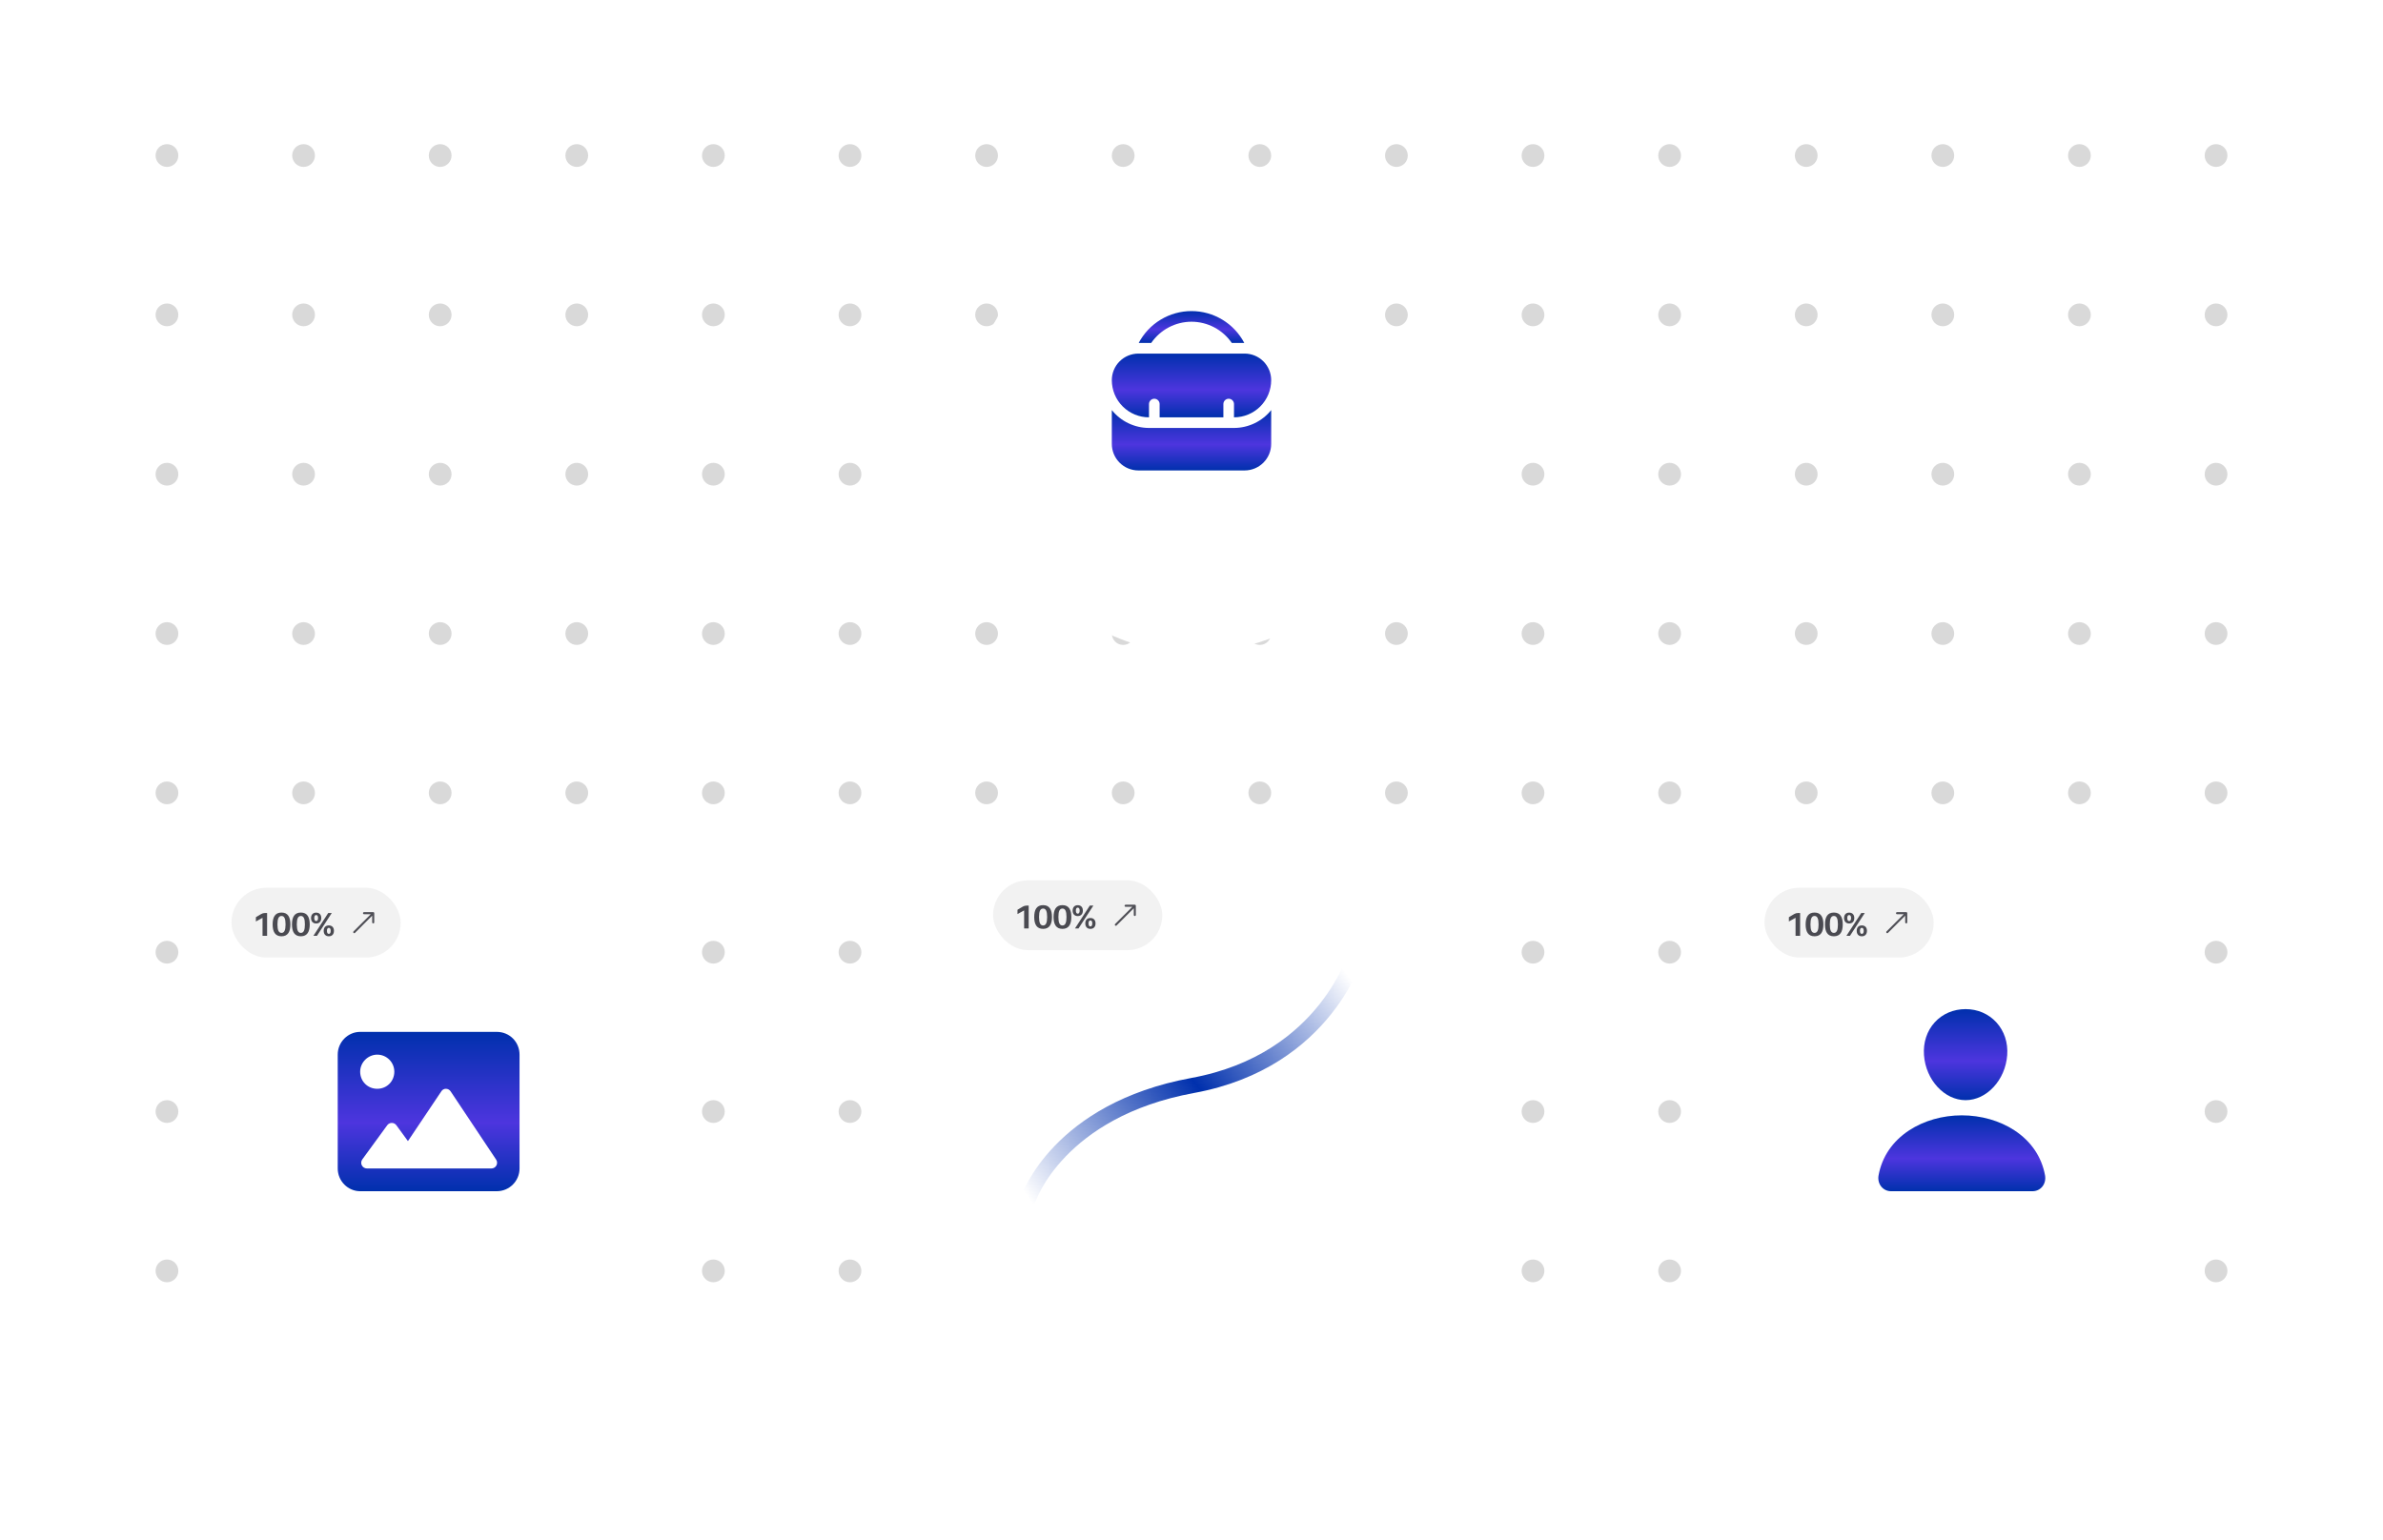 <svg width="314" height="203" viewBox="0 0 314 203" fill="none" xmlns="http://www.w3.org/2000/svg">
<circle cx="22" cy="20.5" r="1.5" fill="#D9D9D9"/>
<circle cx="58" cy="20.5" r="1.5" fill="#D9D9D9"/>
<circle cx="94" cy="20.5" r="1.5" fill="#D9D9D9"/>
<circle cx="130" cy="20.5" r="1.5" fill="#D9D9D9"/>
<circle cx="166" cy="20.5" r="1.5" fill="#D9D9D9"/>
<circle cx="202" cy="20.5" r="1.5" fill="#D9D9D9"/>
<circle cx="238" cy="20.5" r="1.5" fill="#D9D9D9"/>
<circle cx="274" cy="20.5" r="1.5" fill="#D9D9D9"/>
<circle cx="40" cy="20.5" r="1.5" fill="#D9D9D9"/>
<circle cx="76" cy="20.5" r="1.5" fill="#D9D9D9"/>
<circle cx="112" cy="20.5" r="1.5" fill="#D9D9D9"/>
<circle cx="148" cy="20.5" r="1.5" fill="#D9D9D9"/>
<circle cx="184" cy="20.5" r="1.5" fill="#D9D9D9"/>
<circle cx="220" cy="20.5" r="1.5" fill="#D9D9D9"/>
<circle cx="256" cy="20.5" r="1.5" fill="#D9D9D9"/>
<circle cx="292" cy="20.5" r="1.5" fill="#D9D9D9"/>
<circle cx="22" cy="41.5" r="1.5" fill="#D9D9D9"/>
<circle cx="58" cy="41.5" r="1.5" fill="#D9D9D9"/>
<circle cx="94" cy="41.5" r="1.5" fill="#D9D9D9"/>
<circle cx="130" cy="41.5" r="1.5" fill="#D9D9D9"/>
<circle cx="166" cy="41.5" r="1.5" fill="#D9D9D9"/>
<circle cx="202" cy="41.5" r="1.5" fill="#D9D9D9"/>
<circle cx="238" cy="41.5" r="1.5" fill="#D9D9D9"/>
<circle cx="274" cy="41.5" r="1.5" fill="#D9D9D9"/>
<circle cx="40" cy="41.5" r="1.5" fill="#D9D9D9"/>
<circle cx="76" cy="41.5" r="1.5" fill="#D9D9D9"/>
<circle cx="112" cy="41.5" r="1.5" fill="#D9D9D9"/>
<circle cx="148" cy="41.5" r="1.5" fill="#D9D9D9"/>
<circle cx="184" cy="41.5" r="1.5" fill="#D9D9D9"/>
<circle cx="220" cy="41.5" r="1.5" fill="#D9D9D9"/>
<circle cx="256" cy="41.5" r="1.5" fill="#D9D9D9"/>
<circle cx="292" cy="41.5" r="1.5" fill="#D9D9D9"/>
<circle cx="22" cy="62.5" r="1.5" fill="#D9D9D9"/>
<circle cx="58" cy="62.5" r="1.5" fill="#D9D9D9"/>
<circle cx="94" cy="62.5" r="1.5" fill="#D9D9D9"/>
<circle cx="130" cy="62.5" r="1.5" fill="#D9D9D9"/>
<circle cx="166" cy="62.5" r="1.5" fill="#D9D9D9"/>
<circle cx="202" cy="62.5" r="1.5" fill="#D9D9D9"/>
<circle cx="238" cy="62.5" r="1.5" fill="#D9D9D9"/>
<circle cx="274" cy="62.5" r="1.5" fill="#D9D9D9"/>
<circle cx="40" cy="62.5" r="1.5" fill="#D9D9D9"/>
<circle cx="76" cy="62.5" r="1.5" fill="#D9D9D9"/>
<circle cx="112" cy="62.5" r="1.5" fill="#D9D9D9"/>
<circle cx="148" cy="62.5" r="1.5" fill="#D9D9D9"/>
<circle cx="184" cy="62.5" r="1.5" fill="#D9D9D9"/>
<circle cx="220" cy="62.5" r="1.5" fill="#D9D9D9"/>
<circle cx="256" cy="62.5" r="1.5" fill="#D9D9D9"/>
<circle cx="292" cy="62.5" r="1.5" fill="#D9D9D9"/>
<circle cx="22" cy="83.5" r="1.5" fill="#D9D9D9"/>
<circle cx="58" cy="83.5" r="1.5" fill="#D9D9D9"/>
<circle cx="94" cy="83.5" r="1.5" fill="#D9D9D9"/>
<circle cx="130" cy="83.5" r="1.5" fill="#D9D9D9"/>
<circle cx="166" cy="83.5" r="1.5" fill="#D9D9D9"/>
<circle cx="202" cy="83.5" r="1.5" fill="#D9D9D9"/>
<circle cx="238" cy="83.5" r="1.5" fill="#D9D9D9"/>
<circle cx="274" cy="83.5" r="1.5" fill="#D9D9D9"/>
<circle cx="40" cy="83.5" r="1.5" fill="#D9D9D9"/>
<circle cx="76" cy="83.5" r="1.5" fill="#D9D9D9"/>
<circle cx="112" cy="83.5" r="1.5" fill="#D9D9D9"/>
<circle cx="148" cy="83.5" r="1.5" fill="#D9D9D9"/>
<circle cx="184" cy="83.5" r="1.5" fill="#D9D9D9"/>
<circle cx="220" cy="83.5" r="1.5" fill="#D9D9D9"/>
<circle cx="256" cy="83.5" r="1.5" fill="#D9D9D9"/>
<circle cx="292" cy="83.5" r="1.5" fill="#D9D9D9"/>
<circle cx="22" cy="104.5" r="1.5" fill="#D9D9D9"/>
<circle cx="58" cy="104.5" r="1.5" fill="#D9D9D9"/>
<circle cx="94" cy="104.5" r="1.5" fill="#D9D9D9"/>
<circle cx="130" cy="104.5" r="1.5" fill="#D9D9D9"/>
<circle cx="166" cy="104.5" r="1.5" fill="#D9D9D9"/>
<circle cx="202" cy="104.5" r="1.5" fill="#D9D9D9"/>
<circle cx="238" cy="104.5" r="1.5" fill="#D9D9D9"/>
<circle cx="274" cy="104.5" r="1.5" fill="#D9D9D9"/>
<circle cx="40" cy="104.5" r="1.5" fill="#D9D9D9"/>
<circle cx="76" cy="104.5" r="1.5" fill="#D9D9D9"/>
<circle cx="112" cy="104.5" r="1.5" fill="#D9D9D9"/>
<circle cx="148" cy="104.5" r="1.5" fill="#D9D9D9"/>
<circle cx="184" cy="104.5" r="1.5" fill="#D9D9D9"/>
<circle cx="220" cy="104.5" r="1.5" fill="#D9D9D9"/>
<circle cx="256" cy="104.5" r="1.5" fill="#D9D9D9"/>
<circle cx="292" cy="104.5" r="1.5" fill="#D9D9D9"/>
<circle cx="22" cy="125.5" r="1.5" fill="#D9D9D9"/>
<circle cx="58" cy="125.5" r="1.5" fill="#D9D9D9"/>
<circle cx="94" cy="125.5" r="1.5" fill="#D9D9D9"/>
<circle cx="130" cy="125.5" r="1.5" fill="#D9D9D9"/>
<circle cx="166" cy="125.5" r="1.5" fill="#D9D9D9"/>
<circle cx="202" cy="125.5" r="1.5" fill="#D9D9D9"/>
<circle cx="238" cy="125.5" r="1.5" fill="#D9D9D9"/>
<circle cx="274" cy="125.5" r="1.5" fill="#D9D9D9"/>
<circle cx="40" cy="125.5" r="1.5" fill="#D9D9D9"/>
<circle cx="76" cy="125.5" r="1.5" fill="#D9D9D9"/>
<circle cx="112" cy="125.5" r="1.5" fill="#D9D9D9"/>
<circle cx="148" cy="125.5" r="1.5" fill="#D9D9D9"/>
<circle cx="184" cy="125.5" r="1.5" fill="#D9D9D9"/>
<circle cx="220" cy="125.5" r="1.5" fill="#D9D9D9"/>
<circle cx="256" cy="125.5" r="1.5" fill="#D9D9D9"/>
<circle cx="292" cy="125.5" r="1.5" fill="#D9D9D9"/>
<circle cx="22" cy="146.5" r="1.5" fill="#D9D9D9"/>
<circle cx="58" cy="146.5" r="1.5" fill="#D9D9D9"/>
<circle cx="94" cy="146.5" r="1.5" fill="#D9D9D9"/>
<circle cx="130" cy="146.5" r="1.5" fill="#D9D9D9"/>
<circle cx="166" cy="146.5" r="1.5" fill="#D9D9D9"/>
<circle cx="202" cy="146.5" r="1.5" fill="#D9D9D9"/>
<circle cx="238" cy="146.5" r="1.5" fill="#D9D9D9"/>
<circle cx="274" cy="146.5" r="1.5" fill="#D9D9D9"/>
<circle cx="40" cy="146.5" r="1.5" fill="#D9D9D9"/>
<circle cx="76" cy="146.5" r="1.5" fill="#D9D9D9"/>
<circle cx="112" cy="146.5" r="1.5" fill="#D9D9D9"/>
<circle cx="148" cy="146.5" r="1.5" fill="#D9D9D9"/>
<circle cx="184" cy="146.5" r="1.5" fill="#D9D9D9"/>
<circle cx="220" cy="146.5" r="1.5" fill="#D9D9D9"/>
<circle cx="256" cy="146.5" r="1.5" fill="#D9D9D9"/>
<circle cx="292" cy="146.5" r="1.5" fill="#D9D9D9"/>
<circle cx="22" cy="167.5" r="1.5" fill="#D9D9D9"/>
<circle cx="58" cy="167.5" r="1.5" fill="#D9D9D9"/>
<circle cx="94" cy="167.5" r="1.5" fill="#D9D9D9"/>
<circle cx="130" cy="167.5" r="1.5" fill="#D9D9D9"/>
<circle cx="166" cy="167.5" r="1.5" fill="#D9D9D9"/>
<circle cx="202" cy="167.5" r="1.5" fill="#D9D9D9"/>
<circle cx="238" cy="167.5" r="1.5" fill="#D9D9D9"/>
<circle cx="274" cy="167.5" r="1.5" fill="#D9D9D9"/>
<circle cx="40" cy="167.5" r="1.5" fill="#D9D9D9"/>
<circle cx="76" cy="167.5" r="1.5" fill="#D9D9D9"/>
<circle cx="112" cy="167.5" r="1.5" fill="#D9D9D9"/>
<circle cx="148" cy="167.5" r="1.5" fill="#D9D9D9"/>
<circle cx="184" cy="167.5" r="1.5" fill="#D9D9D9"/>
<circle cx="220" cy="167.5" r="1.5" fill="#D9D9D9"/>
<circle cx="256" cy="167.5" r="1.5" fill="#D9D9D9"/>
<circle cx="292" cy="167.5" r="1.5" fill="#D9D9D9"/>
<g filter="url(#filter0_d_56_487)">
<rect x="127.5" y="112" width="59" height="59" rx="7.71" fill="white"/>
</g>
<path d="M178.79 125.409C178.79 125.409 174.901 139.809 157.168 143.061C139.434 146.313 135.545 157.926 135.545 157.926" stroke="url(#paint0_linear_56_487)" stroke-width="2.011" stroke-linecap="round"/>
<rect x="130.852" y="116.023" width="22.298" height="9.205" rx="4.603" fill="#F2F2F2"/>
<path d="M135.547 119.357V122.364H134.946V119.989L134.07 120.472V119.906L134.767 119.492C134.929 119.4 135.085 119.357 135.251 119.357H135.547ZM137.448 119.296C138.297 119.296 138.615 119.91 138.615 120.86C138.615 121.801 138.297 122.425 137.448 122.425C136.593 122.425 136.275 121.801 136.275 120.86C136.275 119.91 136.593 119.296 137.448 119.296ZM137.448 121.976C137.814 121.976 137.979 121.618 137.979 120.86C137.979 120.093 137.814 119.745 137.448 119.745C137.077 119.745 136.911 120.093 136.911 120.86C136.911 121.618 137.077 121.976 137.448 121.976ZM139.997 119.296C140.847 119.296 141.165 119.91 141.165 120.86C141.165 121.801 140.847 122.425 139.997 122.425C139.143 122.425 138.825 121.801 138.825 120.86C138.825 119.91 139.143 119.296 139.997 119.296ZM139.997 121.976C140.363 121.976 140.529 121.618 140.529 120.86C140.529 120.093 140.363 119.745 139.997 119.745C139.626 119.745 139.461 120.093 139.461 120.86C139.461 121.618 139.626 121.976 139.997 121.976ZM142.01 119.304C142.429 119.304 142.686 119.57 142.686 120.019C142.686 120.468 142.429 120.738 142.01 120.738C141.596 120.738 141.339 120.468 141.339 120.019C141.339 119.57 141.596 119.304 142.01 119.304ZM142.115 122.364H141.649L143.601 119.357H144.067L142.115 122.364ZM142.01 119.622C141.849 119.622 141.762 119.762 141.762 120.019C141.762 120.276 141.849 120.42 142.01 120.42C142.172 120.42 142.263 120.276 142.263 120.019C142.263 119.762 142.172 119.622 142.01 119.622ZM143.679 120.991C144.098 120.991 144.355 121.257 144.355 121.706C144.355 122.154 144.098 122.425 143.679 122.425C143.265 122.425 143.004 122.154 143.004 121.706C143.004 121.257 143.265 120.991 143.679 120.991ZM143.679 121.309C143.518 121.309 143.431 121.448 143.431 121.706C143.431 121.963 143.518 122.107 143.679 122.107C143.841 122.107 143.928 121.963 143.928 121.706C143.928 121.448 143.841 121.309 143.679 121.309Z" fill="#04030D" fill-opacity="0.7"/>
<g clip-path="url(#clip0_56_487)">
<path d="M148.182 119.378C148.182 119.414 148.196 119.449 148.221 119.474C148.247 119.5 148.282 119.514 148.318 119.514L149.204 119.514L146.935 121.782C146.91 121.807 146.896 121.842 146.896 121.878C146.896 121.914 146.91 121.948 146.935 121.974C146.948 121.986 146.963 121.997 146.98 122.004C146.996 122.01 147.014 122.014 147.032 122.014C147.05 122.014 147.068 122.01 147.085 122.004C147.101 121.997 147.116 121.986 147.129 121.974L149.394 119.709L149.394 120.589C149.394 120.625 149.408 120.659 149.434 120.685C149.459 120.711 149.494 120.725 149.53 120.725C149.566 120.725 149.601 120.711 149.626 120.685C149.652 120.659 149.666 120.625 149.666 120.589L149.666 119.363C149.666 119.331 149.653 119.299 149.63 119.276C149.607 119.253 149.576 119.24 149.543 119.24L148.318 119.24C148.3 119.24 148.282 119.244 148.265 119.251C148.249 119.258 148.234 119.268 148.221 119.281C148.208 119.294 148.198 119.309 148.192 119.325C148.185 119.342 148.181 119.36 148.182 119.378Z" fill="#4F4F56"/>
</g>
<g filter="url(#filter1_d_56_487)">
<rect x="26.5" y="112" width="59" height="59" rx="7.71" fill="white"/>
</g>
<path d="M65.458 136H47.458C45.843 136 44.5 137.343 44.5 139V154C44.5 155.657 45.843 157 47.458 157H65.458C67.115 157 68.458 155.657 68.458 154V139C68.458 137.343 67.155 136 65.458 136ZM49.708 139C50.951 139 51.958 140.007 51.958 141.25C51.958 142.493 50.993 143.5 49.708 143.5C48.424 143.5 47.458 142.493 47.458 141.25C47.458 140.007 48.507 139 49.708 139ZM65.411 153.606C65.28 153.85 65.027 154 64.75 154H48.345C48.062 154 47.804 153.842 47.676 153.59C47.548 153.338 47.572 153.036 47.739 152.808L51.02 148.308C51.161 148.113 51.386 148 51.625 148C51.864 148 52.09 148.114 52.231 148.308L53.753 150.395L58.127 143.874C58.268 143.627 58.502 143.5 58.75 143.5C58.999 143.5 59.236 143.625 59.374 143.834L65.374 152.834C65.528 153.062 65.543 153.358 65.411 153.606Z" fill="url(#paint1_linear_56_487)"/>
<rect x="30.5" y="117" width="22.298" height="9.205" rx="4.603" fill="#F2F2F2"/>
<path d="M35.195 120.334V123.341H34.594V120.966L33.718 121.45V120.883L34.415 120.469C34.576 120.378 34.733 120.334 34.899 120.334H35.195ZM37.095 120.273C37.945 120.273 38.263 120.887 38.263 121.837C38.263 122.779 37.945 123.402 37.095 123.402C36.241 123.402 35.923 122.779 35.923 121.837C35.923 120.887 36.241 120.273 37.095 120.273ZM37.095 122.953C37.461 122.953 37.627 122.596 37.627 121.837C37.627 121.07 37.461 120.722 37.095 120.722C36.725 120.722 36.559 121.07 36.559 121.837C36.559 122.596 36.725 122.953 37.095 122.953ZM39.645 120.273C40.494 120.273 40.813 120.887 40.813 121.837C40.813 122.779 40.494 123.402 39.645 123.402C38.791 123.402 38.472 122.779 38.472 121.837C38.472 120.887 38.791 120.273 39.645 120.273ZM39.645 122.953C40.011 122.953 40.176 122.596 40.176 121.837C40.176 121.07 40.011 120.722 39.645 120.722C39.274 120.722 39.109 121.07 39.109 121.837C39.109 122.596 39.274 122.953 39.645 122.953ZM41.658 120.282C42.076 120.282 42.334 120.547 42.334 120.996C42.334 121.445 42.076 121.715 41.658 121.715C41.244 121.715 40.987 121.445 40.987 120.996C40.987 120.547 41.244 120.282 41.658 120.282ZM41.763 123.341H41.296L43.249 120.334H43.715L41.763 123.341ZM41.658 120.6C41.497 120.6 41.41 120.739 41.41 120.996C41.41 121.253 41.497 121.397 41.658 121.397C41.819 121.397 41.911 121.253 41.911 120.996C41.911 120.739 41.819 120.6 41.658 120.6ZM43.327 121.968C43.745 121.968 44.003 122.234 44.003 122.683C44.003 123.132 43.745 123.402 43.327 123.402C42.913 123.402 42.652 123.132 42.652 122.683C42.652 122.234 42.913 121.968 43.327 121.968ZM43.327 122.286C43.166 122.286 43.079 122.426 43.079 122.683C43.079 122.94 43.166 123.084 43.327 123.084C43.488 123.084 43.575 122.94 43.575 122.683C43.575 122.426 43.488 122.286 43.327 122.286Z" fill="#04030D" fill-opacity="0.7"/>
<path d="M47.829 120.355C47.829 120.391 47.844 120.426 47.869 120.452C47.895 120.477 47.929 120.491 47.965 120.491L48.852 120.491L46.583 122.759C46.558 122.784 46.544 122.819 46.544 122.855C46.544 122.891 46.558 122.925 46.583 122.951C46.596 122.964 46.611 122.974 46.627 122.981C46.644 122.988 46.662 122.991 46.68 122.991C46.698 122.991 46.716 122.988 46.732 122.981C46.749 122.974 46.764 122.964 46.777 122.951L49.041 120.686L49.041 121.566C49.041 121.602 49.056 121.637 49.081 121.662C49.107 121.688 49.142 121.702 49.178 121.702C49.214 121.702 49.248 121.688 49.274 121.662C49.299 121.637 49.314 121.602 49.314 121.566L49.314 120.34C49.314 120.308 49.301 120.277 49.278 120.254C49.255 120.231 49.224 120.218 49.191 120.218L47.965 120.218C47.947 120.218 47.93 120.221 47.913 120.228C47.897 120.235 47.881 120.245 47.869 120.258C47.856 120.271 47.846 120.286 47.839 120.303C47.833 120.319 47.829 120.337 47.829 120.355Z" fill="#4F4F56"/>
<g filter="url(#filter2_d_56_487)">
<rect x="228.5" y="112" width="59" height="59" rx="7.71" fill="white"/>
</g>
<rect x="232.5" y="117" width="22.298" height="9.205" rx="4.603" fill="#F2F2F2"/>
<path d="M237.195 120.334V123.341H236.594V120.966L235.718 121.45V120.883L236.415 120.469C236.576 120.378 236.733 120.334 236.899 120.334H237.195ZM239.095 120.273C239.945 120.273 240.263 120.887 240.263 121.837C240.263 122.779 239.945 123.402 239.095 123.402C238.241 123.402 237.923 122.779 237.923 121.837C237.923 120.887 238.241 120.273 239.095 120.273ZM239.095 122.953C239.461 122.953 239.627 122.596 239.627 121.837C239.627 121.07 239.461 120.722 239.095 120.722C238.725 120.722 238.559 121.07 238.559 121.837C238.559 122.596 238.725 122.953 239.095 122.953ZM241.645 120.273C242.494 120.273 242.813 120.887 242.813 121.837C242.813 122.779 242.494 123.402 241.645 123.402C240.79 123.402 240.472 122.779 240.472 121.837C240.472 120.887 240.79 120.273 241.645 120.273ZM241.645 122.953C242.011 122.953 242.176 122.596 242.176 121.837C242.176 121.07 242.011 120.722 241.645 120.722C241.274 120.722 241.109 121.07 241.109 121.837C241.109 122.596 241.274 122.953 241.645 122.953ZM243.658 120.282C244.076 120.282 244.333 120.547 244.333 120.996C244.333 121.445 244.076 121.715 243.658 121.715C243.244 121.715 242.987 121.445 242.987 120.996C242.987 120.547 243.244 120.282 243.658 120.282ZM243.763 123.341H243.296L245.249 120.334H245.715L243.763 123.341ZM243.658 120.6C243.497 120.6 243.41 120.739 243.41 120.996C243.41 121.253 243.497 121.397 243.658 121.397C243.819 121.397 243.911 121.253 243.911 120.996C243.911 120.739 243.819 120.6 243.658 120.6ZM245.327 121.968C245.745 121.968 246.003 122.234 246.003 122.683C246.003 123.132 245.745 123.402 245.327 123.402C244.913 123.402 244.652 123.132 244.652 122.683C244.652 122.234 244.913 121.968 245.327 121.968ZM245.327 122.286C245.166 122.286 245.079 122.426 245.079 122.683C245.079 122.94 245.166 123.084 245.327 123.084C245.488 123.084 245.576 122.94 245.576 122.683C245.576 122.426 245.488 122.286 245.327 122.286Z" fill="#04030D" fill-opacity="0.7"/>
<path d="M249.829 120.355C249.829 120.391 249.844 120.426 249.869 120.452C249.895 120.477 249.929 120.491 249.966 120.491L250.852 120.491L248.583 122.759C248.558 122.784 248.544 122.819 248.544 122.855C248.544 122.891 248.558 122.925 248.583 122.951C248.596 122.964 248.611 122.974 248.628 122.981C248.644 122.988 248.662 122.991 248.68 122.991C248.698 122.991 248.716 122.988 248.732 122.981C248.749 122.974 248.764 122.964 248.777 122.951L251.041 120.686L251.041 121.566C251.041 121.602 251.056 121.637 251.081 121.662C251.107 121.688 251.141 121.702 251.178 121.702C251.214 121.702 251.248 121.688 251.274 121.662C251.299 121.637 251.314 121.602 251.314 121.566L251.314 120.34C251.314 120.308 251.301 120.277 251.278 120.254C251.255 120.231 251.224 120.218 251.191 120.218L249.966 120.218C249.948 120.218 249.93 120.221 249.913 120.228C249.896 120.235 249.881 120.245 249.869 120.258C249.856 120.271 249.846 120.286 249.839 120.303C249.833 120.319 249.829 120.337 249.829 120.355Z" fill="#4F4F56"/>
<path d="M263.053 134.745C262.024 133.62 260.587 133 259 133C257.405 133 255.963 133.616 254.939 134.735C253.903 135.866 253.399 137.403 253.517 139.062C253.752 142.336 256.211 145 259 145C261.789 145 264.244 142.337 264.483 139.063C264.603 137.419 264.095 135.885 263.053 134.745Z" fill="url(#paint2_linear_56_487)"/>
<path d="M267.807 157H249.193C248.949 157.003 248.708 156.953 248.486 156.852C248.265 156.752 248.069 156.604 247.913 156.42C247.569 156.016 247.43 155.463 247.533 154.904C247.979 152.466 249.372 150.417 251.562 148.979C253.507 147.703 255.971 147 258.5 147C261.029 147 263.493 147.703 265.438 148.979C267.628 150.417 269.021 152.465 269.467 154.904C269.57 155.462 269.431 156.015 269.087 156.42C268.931 156.604 268.735 156.752 268.514 156.852C268.292 156.952 268.051 157.003 267.807 157Z" fill="url(#paint3_linear_56_487)"/>
<g filter="url(#filter3_d_56_487)">
<rect x="127.5" y="22" width="59" height="59" rx="29.5" fill="white"/>
</g>
<path d="M162.6 56.403H151.4C150.459 56.401 149.531 56.19 148.683 55.782C147.835 55.376 147.089 54.784 146.5 54.051V58.503C146.5 59.431 146.869 60.321 147.525 60.978C147.85 61.303 148.236 61.561 148.661 61.736C149.085 61.912 149.54 62.003 150 62.003H164C164.928 62.003 165.818 61.634 166.475 60.978C167.131 60.321 167.5 59.431 167.5 58.503V54.051C166.911 54.784 166.165 55.376 165.317 55.782C164.469 56.19 163.541 56.401 162.6 56.403Z" fill="url(#paint4_linear_56_487)"/>
<path d="M151.4 55.003V53.253C151.4 53.067 151.474 52.889 151.605 52.758C151.736 52.627 151.914 52.553 152.1 52.553C152.286 52.553 152.464 52.627 152.595 52.758C152.726 52.889 152.8 53.067 152.8 53.253V55.003H161.2V53.253C161.2 53.067 161.274 52.889 161.405 52.758C161.536 52.627 161.714 52.553 161.9 52.553C162.086 52.553 162.264 52.627 162.395 52.758C162.526 52.889 162.6 53.067 162.6 53.253V55.003C163.9 55.003 165.146 54.487 166.065 53.568C166.984 52.649 167.5 51.403 167.5 50.103C167.5 49.175 167.131 48.284 166.475 47.628C165.818 46.972 164.928 46.603 164 46.603H150C149.54 46.603 149.085 46.694 148.661 46.869C148.236 47.045 147.85 47.303 147.525 47.628C146.869 48.284 146.5 49.175 146.5 50.103C146.5 51.403 147.016 52.649 147.935 53.568C148.854 54.487 150.1 55.003 151.4 55.003Z" fill="url(#paint5_linear_56_487)"/>
<path d="M157 42.403C158.046 42.405 159.076 42.66 160.002 43.148C160.927 43.636 161.72 44.341 162.313 45.203H163.958C163.291 43.935 162.291 42.873 161.064 42.132C159.838 41.392 158.433 41 157 41C155.567 41 154.162 41.392 152.936 42.132C151.709 42.873 150.709 43.935 150.042 45.203H151.687C152.28 44.341 153.073 43.636 153.998 43.148C154.924 42.66 155.954 42.405 157 42.403Z" fill="url(#paint6_linear_56_487)"/>
<defs>
<filter id="filter0_d_56_487" x="101.319" y="90.847" width="111.363" height="111.363" filterUnits="userSpaceOnUse" color-interpolation-filters="sRGB">
<feFlood flood-opacity="0" result="BackgroundImageFix"/>
<feColorMatrix in="SourceAlpha" type="matrix" values="0 0 0 0 0 0 0 0 0 0 0 0 0 0 0 0 0 0 127 0" result="hardAlpha"/>
<feOffset dy="5.028"/>
<feGaussianBlur stdDeviation="13.091"/>
<feComposite in2="hardAlpha" operator="out"/>
<feColorMatrix type="matrix" values="0 0 0 0 0 0 0 0 0 0 0 0 0 0 0 0 0 0 0.07 0"/>
<feBlend mode="normal" in2="BackgroundImageFix" result="effect1_dropShadow_56_487"/>
<feBlend mode="normal" in="SourceGraphic" in2="effect1_dropShadow_56_487" result="shape"/>
</filter>
<filter id="filter1_d_56_487" x="0.319" y="90.847" width="111.363" height="111.363" filterUnits="userSpaceOnUse" color-interpolation-filters="sRGB">
<feFlood flood-opacity="0" result="BackgroundImageFix"/>
<feColorMatrix in="SourceAlpha" type="matrix" values="0 0 0 0 0 0 0 0 0 0 0 0 0 0 0 0 0 0 127 0" result="hardAlpha"/>
<feOffset dy="5.028"/>
<feGaussianBlur stdDeviation="13.091"/>
<feComposite in2="hardAlpha" operator="out"/>
<feColorMatrix type="matrix" values="0 0 0 0 0 0 0 0 0 0 0 0 0 0 0 0 0 0 0.07 0"/>
<feBlend mode="normal" in2="BackgroundImageFix" result="effect1_dropShadow_56_487"/>
<feBlend mode="normal" in="SourceGraphic" in2="effect1_dropShadow_56_487" result="shape"/>
</filter>
<filter id="filter2_d_56_487" x="202.319" y="90.847" width="111.363" height="111.363" filterUnits="userSpaceOnUse" color-interpolation-filters="sRGB">
<feFlood flood-opacity="0" result="BackgroundImageFix"/>
<feColorMatrix in="SourceAlpha" type="matrix" values="0 0 0 0 0 0 0 0 0 0 0 0 0 0 0 0 0 0 127 0" result="hardAlpha"/>
<feOffset dy="5.028"/>
<feGaussianBlur stdDeviation="13.091"/>
<feComposite in2="hardAlpha" operator="out"/>
<feColorMatrix type="matrix" values="0 0 0 0 0 0 0 0 0 0 0 0 0 0 0 0 0 0 0.07 0"/>
<feBlend mode="normal" in2="BackgroundImageFix" result="effect1_dropShadow_56_487"/>
<feBlend mode="normal" in="SourceGraphic" in2="effect1_dropShadow_56_487" result="shape"/>
</filter>
<filter id="filter3_d_56_487" x="101.319" y="0.847" width="111.363" height="111.363" filterUnits="userSpaceOnUse" color-interpolation-filters="sRGB">
<feFlood flood-opacity="0" result="BackgroundImageFix"/>
<feColorMatrix in="SourceAlpha" type="matrix" values="0 0 0 0 0 0 0 0 0 0 0 0 0 0 0 0 0 0 127 0" result="hardAlpha"/>
<feOffset dy="5.028"/>
<feGaussianBlur stdDeviation="13.091"/>
<feComposite in2="hardAlpha" operator="out"/>
<feColorMatrix type="matrix" values="0 0 0 0 0 0 0 0 0 0 0 0 0 0 0 0 0 0 0.07 0"/>
<feBlend mode="normal" in2="BackgroundImageFix" result="effect1_dropShadow_56_487"/>
<feBlend mode="normal" in="SourceGraphic" in2="effect1_dropShadow_56_487" result="shape"/>
</filter>
<linearGradient id="paint0_linear_56_487" x1="176.778" y1="127.42" x2="135.545" y2="157.926" gradientUnits="userSpaceOnUse">
<stop stop-color="#0030AD" stop-opacity="0"/>
<stop offset="0.48" stop-color="#0030AD"/>
<stop offset="1" stop-color="#0030AD" stop-opacity="0"/>
</linearGradient>
<linearGradient id="paint1_linear_56_487" x1="56.479" y1="136" x2="56.479" y2="157" gradientUnits="userSpaceOnUse">
<stop stop-color="#0030AD"/>
<stop offset="0.57" stop-color="#4D35DE"/>
<stop offset="1" stop-color="#0030AD"/>
</linearGradient>
<linearGradient id="paint2_linear_56_487" x1="259" y1="133" x2="259" y2="145" gradientUnits="userSpaceOnUse">
<stop stop-color="#0030AD"/>
<stop offset="0.57" stop-color="#4D35DE"/>
<stop offset="1" stop-color="#0030AD"/>
</linearGradient>
<linearGradient id="paint3_linear_56_487" x1="258.5" y1="147" x2="258.5" y2="157" gradientUnits="userSpaceOnUse">
<stop stop-color="#0030AD"/>
<stop offset="0.57" stop-color="#4D35DE"/>
<stop offset="1" stop-color="#0030AD"/>
</linearGradient>
<linearGradient id="paint4_linear_56_487" x1="157" y1="54.051" x2="157" y2="62.003" gradientUnits="userSpaceOnUse">
<stop stop-color="#0030AD"/>
<stop offset="0.57" stop-color="#4D35DE"/>
<stop offset="1" stop-color="#0030AD"/>
</linearGradient>
<linearGradient id="paint5_linear_56_487" x1="157" y1="46.603" x2="157" y2="55.003" gradientUnits="userSpaceOnUse">
<stop stop-color="#0030AD"/>
<stop offset="0.57" stop-color="#4D35DE"/>
<stop offset="1" stop-color="#0030AD"/>
</linearGradient>
<linearGradient id="paint6_linear_56_487" x1="157" y1="41" x2="157" y2="45.203" gradientUnits="userSpaceOnUse">
<stop stop-color="#0030AD"/>
<stop offset="0.57" stop-color="#4D35DE"/>
<stop offset="1" stop-color="#0030AD"/>
</linearGradient>
<clipPath id="clip0_56_487">
<rect width="4.358" height="4.358" fill="white" transform="translate(150.468 122.804) rotate(-180)"/>
</clipPath>
</defs>
</svg>
